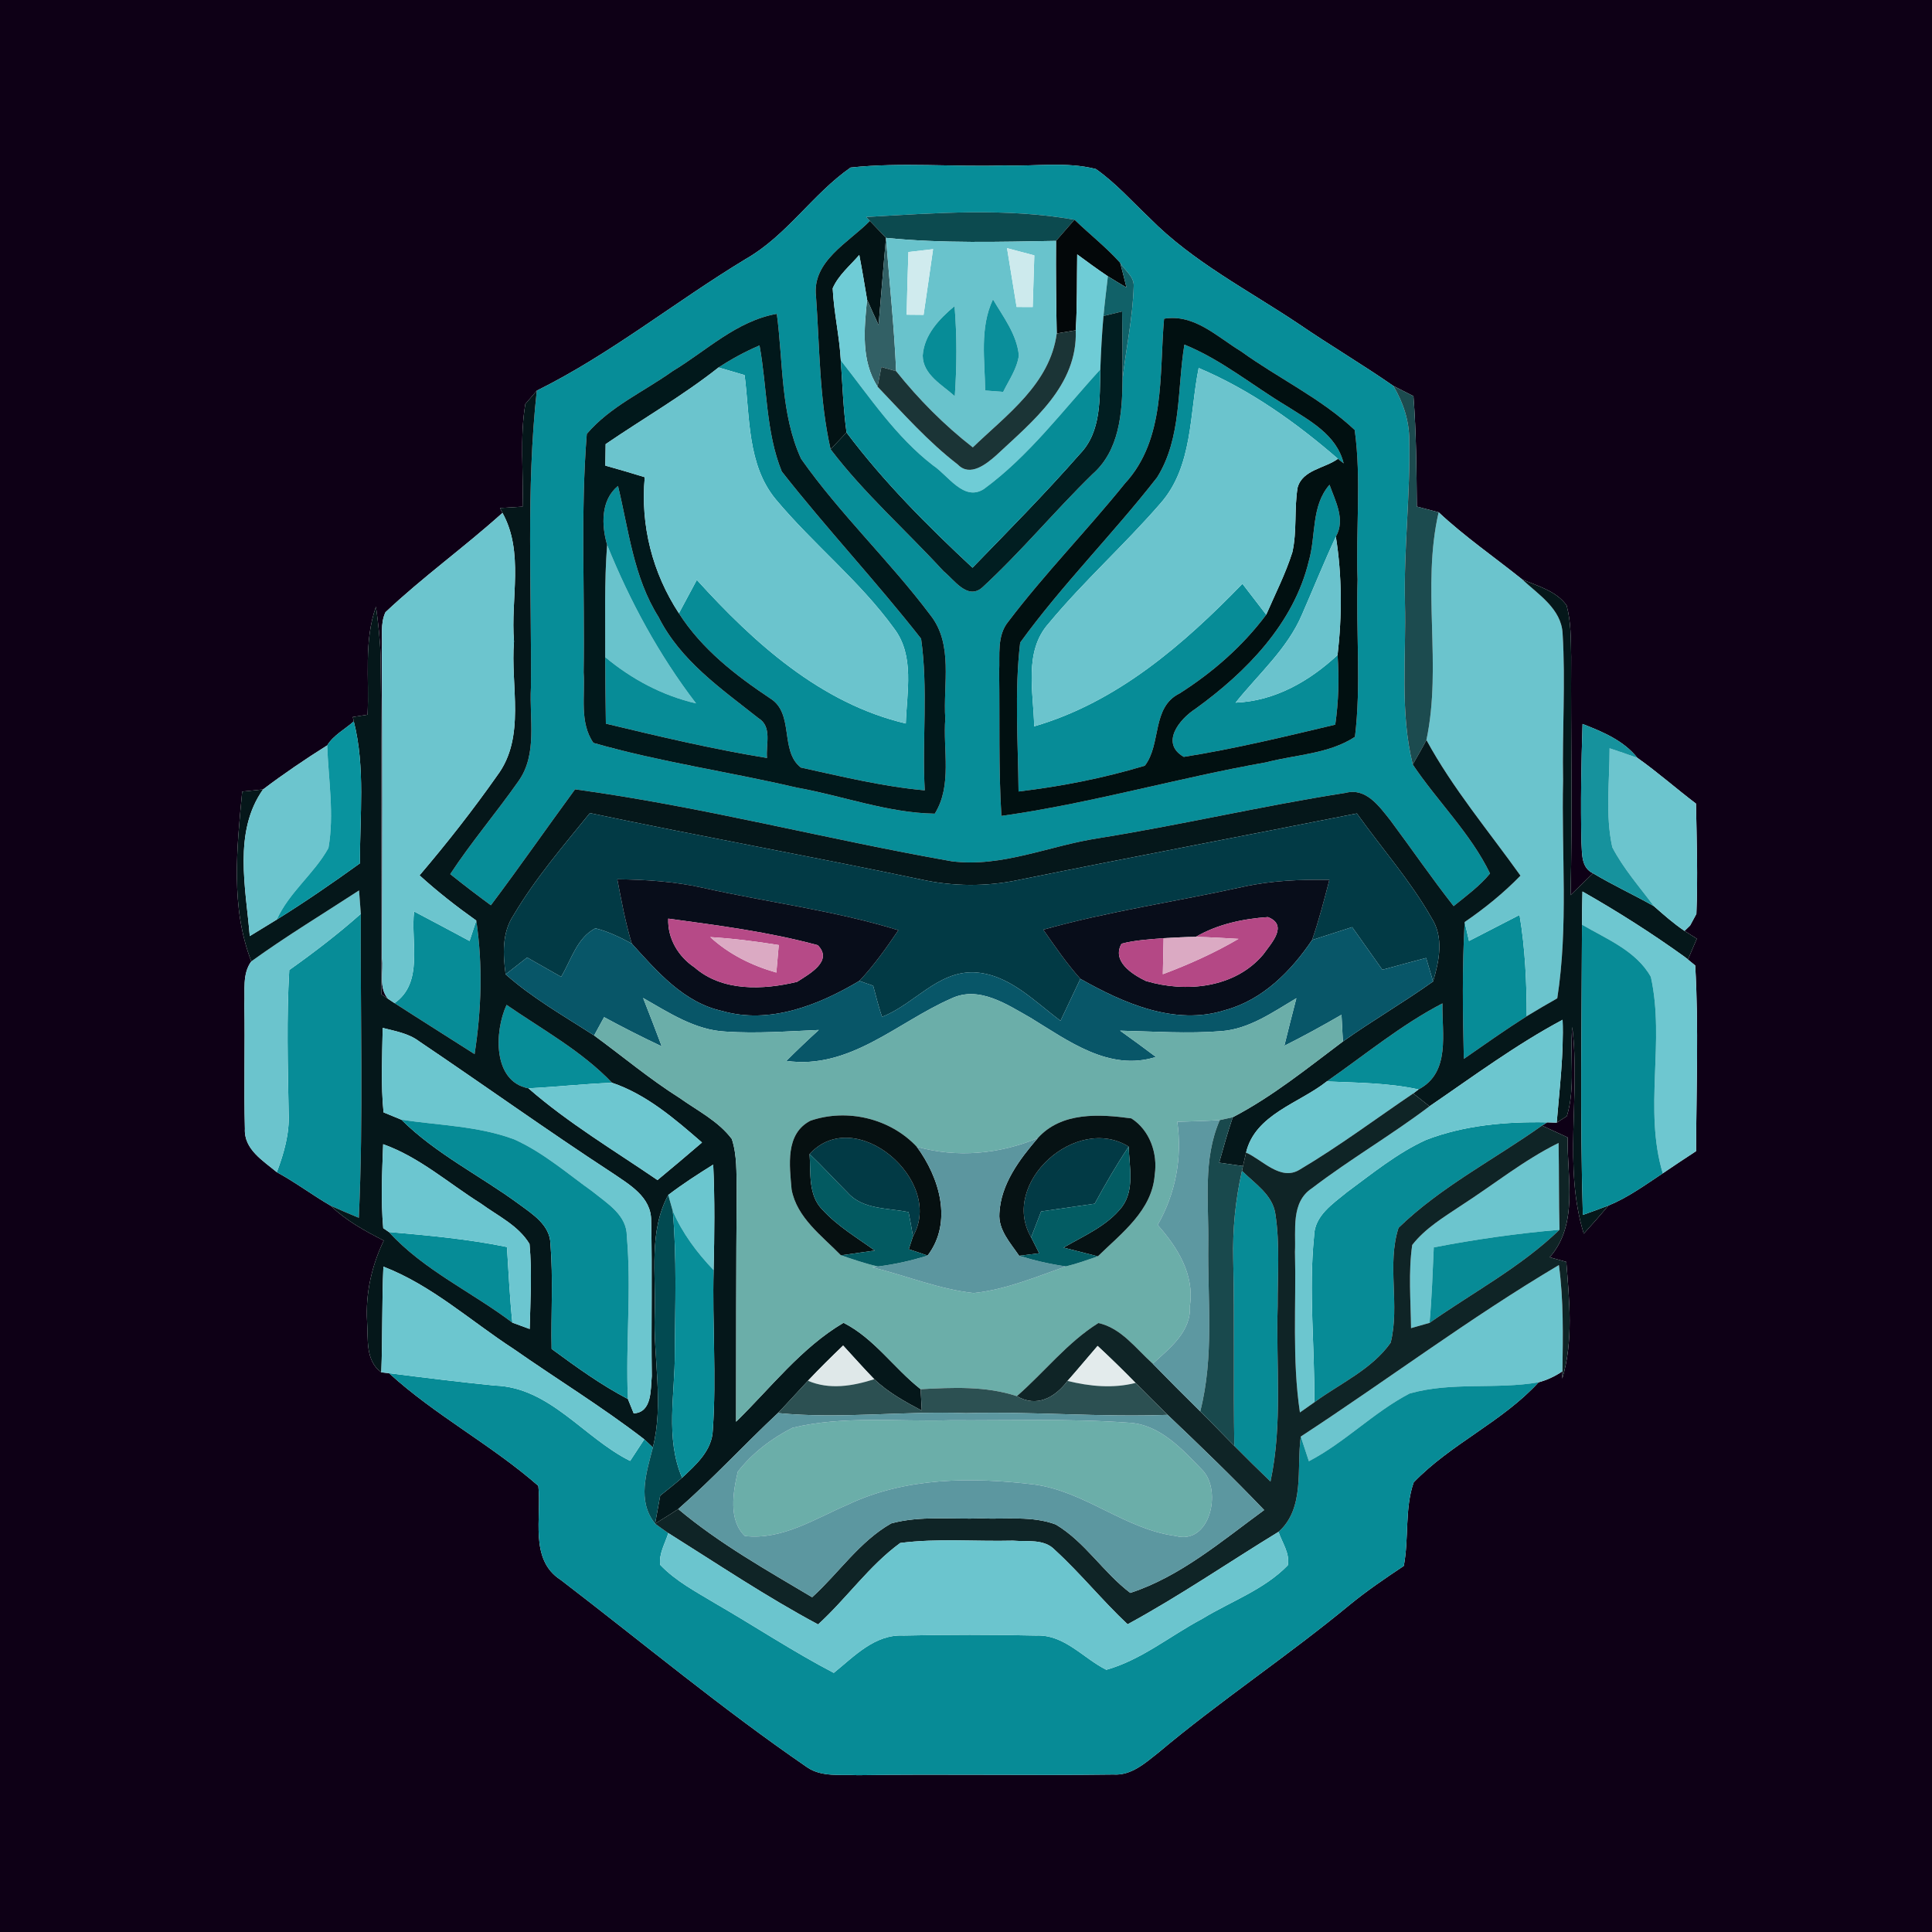 <?xml version="1.0" encoding="UTF-8" ?>
<!DOCTYPE svg PUBLIC "-//W3C//DTD SVG 1.1//EN" "http://www.w3.org/Graphics/SVG/1.1/DTD/svg11.dtd">
<svg width="250pt" height="250pt" viewBox="0 0 250 250" version="1.1" xmlns="http://www.w3.org/2000/svg">
<g id="#0e0016ff">
<path fill="#0e0016" opacity="1.00" d=" M 0.00 0.00 L 250.00 0.00 L 250.00 250.00 L 0.00 250.00 L 0.00 0.00 M 96.49 33.52 C 87.38 39.03 79.02 45.82 69.46 50.55 C 69.09 50.98 68.35 51.84 67.98 52.27 C 67.24 56.65 67.76 61.13 67.62 65.56 C 66.65 65.62 65.67 65.68 64.70 65.74 L 65.02 66.37 C 60.10 70.80 54.70 74.67 49.88 79.22 C 49.18 80.70 49.51 82.40 49.41 83.98 C 49.49 97.32 49.46 110.65 49.42 123.98 C 49.64 125.71 48.95 127.80 50.22 129.25 L 49.35 128.66 C 49.27 114.11 49.44 99.55 49.25 84.99 C 49.19 82.82 48.95 80.65 48.65 78.50 C 47.05 83.00 47.80 87.81 47.56 92.48 C 47.09 92.55 46.13 92.71 45.65 92.78 L 45.78 93.35 C 44.64 94.37 43.16 95.12 42.34 96.45 C 39.50 98.24 36.72 100.12 34.04 102.15 C 33.37 102.22 32.01 102.36 31.34 102.43 C 30.65 109.72 29.81 117.41 32.52 124.40 C 31.33 126.03 31.72 128.12 31.62 130.00 C 31.72 135.35 31.54 140.71 31.69 146.06 C 31.55 148.72 34.05 150.20 35.82 151.68 C 38.23 152.99 40.42 154.64 42.79 156.02 C 44.78 157.95 47.22 159.28 49.66 160.53 C 48.09 163.79 47.29 167.38 47.50 171.00 C 47.66 173.26 47.24 176.06 49.34 177.58 L 50.34 177.69 C 56.31 183.14 63.57 186.94 69.66 192.27 C 70.11 196.34 68.44 201.81 72.56 204.44 C 83.16 212.56 93.43 221.13 104.45 228.69 C 106.36 230.00 108.81 229.58 110.99 229.71 C 122.02 229.54 133.04 229.77 144.06 229.62 C 146.38 229.78 148.17 228.15 149.86 226.82 C 157.85 220.10 166.58 214.33 174.63 207.68 C 176.86 205.85 179.25 204.23 181.65 202.63 C 182.33 199.07 181.75 195.20 182.93 191.82 C 187.74 186.82 194.38 184.00 199.09 178.87 C 200.20 178.57 201.23 178.09 202.18 177.44 L 202.16 178.39 C 203.62 173.48 203.07 168.31 202.68 163.29 C 202.14 163.14 201.07 162.84 200.53 162.69 C 204.30 158.40 202.76 152.37 202.85 147.18 C 201.74 146.67 200.64 146.16 199.53 145.65 L 200.21 145.23 L 201.44 145.27 C 201.77 145.06 202.43 144.64 202.75 144.43 C 203.89 140.74 203.11 136.71 203.45 132.89 C 204.53 141.77 202.26 150.95 204.94 159.64 C 206.02 158.45 207.09 157.24 208.12 156.00 C 210.66 154.96 212.89 153.33 215.16 151.83 C 216.59 150.86 218.02 149.90 219.47 148.96 C 219.50 140.95 219.82 132.92 219.36 124.93 C 219.01 124.64 218.32 124.08 217.97 123.80 L 218.43 124.14 C 218.80 123.24 219.19 122.36 219.57 121.47 C 219.17 121.21 218.38 120.71 217.98 120.46 L 218.70 119.76 C 218.90 119.39 219.31 118.63 219.51 118.26 C 219.71 113.51 219.55 108.74 219.46 103.99 C 216.90 102.05 214.50 99.92 211.88 98.07 C 210.08 95.81 207.39 94.70 204.78 93.68 C 204.62 98.80 204.52 103.92 204.64 109.05 C 204.74 110.47 204.58 112.28 206.14 113.00 C 205.17 113.95 204.19 114.88 203.23 115.83 C 203.48 105.55 203.25 95.27 203.31 84.99 C 203.26 82.77 203.31 80.50 202.72 78.34 C 201.37 76.45 198.98 75.85 196.96 74.97 C 193.36 72.08 189.54 69.45 186.16 66.29 C 185.22 66.04 184.28 65.79 183.34 65.55 C 183.29 60.78 183.27 56.01 182.90 51.26 C 182.03 50.81 181.16 50.37 180.29 49.93 C 176.30 47.16 172.11 44.69 168.10 41.95 C 161.54 37.55 154.36 33.90 148.76 28.22 C 146.48 26.07 144.38 23.68 141.80 21.87 C 137.97 20.89 133.92 21.55 130.00 21.41 C 123.36 21.63 116.68 20.97 110.07 21.68 C 105.12 25.13 101.80 30.50 96.49 33.52 Z" />
</g>
<g id="#078d98ff">
<path fill="#078d98" opacity="1.00" d=" M 96.49 33.52 C 101.80 30.50 105.12 25.13 110.07 21.68 C 116.68 20.97 123.36 21.63 130.00 21.41 C 133.92 21.55 137.97 20.89 141.80 21.87 C 144.38 23.68 146.48 26.07 148.76 28.22 C 154.36 33.90 161.54 37.55 168.10 41.95 C 172.11 44.69 176.30 47.16 180.29 49.93 C 181.57 52.04 182.35 54.44 182.36 56.92 C 182.51 63.96 181.64 70.97 181.80 78.00 C 181.98 84.97 181.12 92.09 182.81 98.93 C 186.02 103.72 190.28 107.81 192.81 113.03 C 191.46 114.67 189.73 115.93 188.10 117.25 C 185.25 113.62 182.65 109.82 179.90 106.13 C 178.46 104.33 176.77 101.89 174.10 102.60 C 163.41 104.26 152.85 106.75 142.16 108.46 C 135.83 109.41 129.67 112.28 123.16 111.45 C 106.87 108.59 90.81 104.36 74.41 102.14 C 70.76 107.12 67.23 112.20 63.52 117.14 C 61.73 115.83 59.98 114.49 58.26 113.11 C 60.99 108.96 64.22 105.17 67.07 101.11 C 69.59 97.60 68.48 93.02 68.70 89.00 C 68.81 76.18 68.06 63.32 69.46 50.55 C 79.02 45.82 87.38 39.03 96.49 33.52 M 112.08 28.08 L 112.56 28.59 C 109.83 31.38 105.05 33.79 105.59 38.35 C 106.07 44.95 106.01 51.65 107.48 58.14 C 111.83 63.86 117.25 68.63 122.09 73.91 C 123.46 75.00 125.16 77.66 127.07 76.05 C 132.10 71.43 136.47 66.13 141.37 61.35 C 144.84 58.31 145.23 53.46 145.25 49.15 C 145.70 45.11 146.59 41.11 146.70 37.04 C 146.78 35.78 145.54 34.99 144.95 34.01 C 143.14 31.99 140.99 30.31 139.04 28.43 C 130.17 26.86 121.03 27.57 112.08 28.08 M 87.03 48.03 C 83.31 50.69 78.93 52.61 75.93 56.15 C 75.11 66.37 75.69 76.73 75.52 87.01 C 75.73 90.03 74.95 93.48 76.79 96.13 C 85.40 98.60 94.31 99.86 103.03 101.90 C 109.01 102.97 114.84 105.19 120.96 105.29 C 123.24 101.63 122.01 97.06 122.32 93.00 C 122.02 88.53 123.40 83.39 120.38 79.58 C 115.13 72.59 108.70 66.53 103.66 59.37 C 100.98 53.52 101.36 46.87 100.52 40.61 C 95.30 41.53 91.42 45.39 87.03 48.03 M 150.63 41.24 C 149.99 48.43 150.86 56.82 145.58 62.54 C 140.68 68.62 135.20 74.21 130.48 80.43 C 128.97 82.26 129.40 84.77 129.29 86.97 C 129.38 93.17 129.20 99.38 129.58 105.58 C 141.13 103.96 152.38 100.67 163.87 98.64 C 167.69 97.64 171.95 97.57 175.33 95.35 C 176.15 88.61 175.45 81.78 175.67 75.00 C 175.42 68.56 176.18 62.04 175.30 55.64 C 170.95 51.54 165.42 48.96 160.60 45.47 C 157.50 43.60 154.56 40.59 150.63 41.24 Z" />
<path fill="#078d98" opacity="1.00" d=" M 68.38 140.83 C 63.75 139.95 63.96 133.49 65.55 130.03 C 70.21 133.24 75.26 135.99 79.20 140.11 C 75.59 140.25 71.99 140.65 68.38 140.83 Z" />
</g>
<g id="#0c4a4fff">
<path fill="#0c4a4f" opacity="1.00" d=" M 112.08 28.08 C 121.03 27.57 130.17 26.86 139.04 28.43 C 138.24 29.35 137.44 30.26 136.65 31.17 C 129.31 31.29 121.96 31.52 114.65 30.78 C 113.95 30.04 113.26 29.32 112.56 28.59 L 112.08 28.08 Z" />
</g>
<g id="#031315ff">
<path fill="#031315" opacity="1.00" d=" M 105.59 38.35 C 105.05 33.79 109.83 31.38 112.56 28.59 C 113.26 29.32 113.95 30.04 114.65 30.78 C 114.30 34.54 114.02 38.30 113.69 42.06 C 113.18 40.97 112.67 39.87 112.20 38.77 C 111.88 36.84 111.56 34.91 111.19 32.99 C 110.00 34.38 108.49 35.60 107.75 37.31 C 107.90 40.43 108.63 43.51 108.80 46.64 C 109.01 49.75 109.12 52.87 109.54 55.96 C 108.85 56.69 108.16 57.41 107.48 58.14 C 106.01 51.65 106.07 44.95 105.59 38.35 Z" />
</g>
<g id="#030709ff">
<path fill="#030709" opacity="1.00" d=" M 136.65 31.17 C 137.44 30.26 138.24 29.35 139.04 28.43 C 140.99 30.31 143.14 31.99 144.95 34.01 C 145.24 35.07 145.51 36.14 145.77 37.21 C 144.96 36.73 144.16 36.25 143.36 35.75 C 142.01 34.85 140.70 33.88 139.39 32.92 C 139.34 36.20 139.40 39.47 139.20 42.74 C 138.59 42.84 137.36 43.05 136.74 43.15 C 136.66 39.16 136.62 35.17 136.65 31.17 Z" />
</g>
<g id="#326065ff">
<path fill="#326065" opacity="1.00" d=" M 113.69 42.06 C 114.02 38.30 114.30 34.54 114.65 30.78 C 115.09 36.53 115.71 42.26 115.96 48.03 C 115.48 47.89 114.52 47.62 114.05 47.49 C 113.92 48.12 113.67 49.39 113.55 50.03 C 111.40 46.64 111.82 42.56 112.20 38.77 C 112.67 39.87 113.18 40.97 113.69 42.06 Z" />
</g>
<g id="#69c3ccff">
<path fill="#69c3cc" opacity="1.00" d=" M 114.65 30.78 C 121.96 31.52 129.31 31.29 136.65 31.17 C 136.62 35.17 136.66 39.16 136.74 43.15 C 135.87 49.68 130.28 53.65 125.88 57.89 C 122.18 55.01 118.88 51.68 115.96 48.03 C 115.71 42.26 115.09 36.53 114.65 30.78 M 117.55 32.61 C 117.45 35.31 117.38 38.02 117.32 40.72 C 117.87 40.73 118.97 40.74 119.51 40.74 C 119.92 37.91 120.34 35.08 120.74 32.24 C 119.68 32.37 118.61 32.49 117.55 32.61 M 130.31 32.11 C 130.72 34.64 131.14 37.18 131.55 39.72 C 132.07 39.72 133.11 39.72 133.63 39.73 C 133.70 37.50 133.77 35.27 133.84 33.05 C 132.66 32.73 131.48 32.42 130.31 32.11 M 127.48 50.53 C 128.07 50.57 129.23 50.67 129.81 50.71 C 130.56 49.18 131.61 47.71 131.84 45.99 C 131.58 43.27 129.83 41.02 128.49 38.74 C 126.74 42.44 127.44 46.58 127.48 50.53 M 119.40 46.02 C 119.43 48.50 121.93 49.80 123.55 51.27 C 123.82 47.39 123.84 43.49 123.52 39.61 C 121.55 41.26 119.58 43.31 119.40 46.02 Z" />
<path fill="#69c3cc" opacity="1.00" d=" M 78.56 70.51 C 81.52 77.82 85.27 84.75 90.07 91.02 C 85.71 90.01 81.73 87.88 78.31 85.03 C 78.34 80.19 78.18 75.34 78.56 70.51 Z" />
</g>
<g id="#d0ebeeff">
<path fill="#d0ebee" opacity="1.00" d=" M 117.55 32.61 C 118.61 32.49 119.68 32.37 120.74 32.24 C 120.34 35.08 119.92 37.91 119.51 40.74 C 118.97 40.74 117.87 40.73 117.32 40.72 C 117.38 38.02 117.45 35.31 117.55 32.61 Z" />
</g>
<g id="#cdeaedff">
<path fill="#cdeaed" opacity="1.00" d=" M 130.31 32.11 C 131.48 32.42 132.66 32.73 133.84 33.05 C 133.77 35.27 133.70 37.50 133.63 39.73 C 133.11 39.72 132.07 39.72 131.55 39.72 C 131.14 37.18 130.72 34.64 130.31 32.11 Z" />
</g>
<g id="#6fccd6ff">
<path fill="#6fccd6" opacity="1.00" d=" M 139.39 32.92 C 140.70 33.88 142.01 34.85 143.36 35.75 C 143.16 37.46 142.95 39.17 142.79 40.89 C 142.59 43.19 142.46 45.50 142.38 47.81 C 137.52 53.11 133.15 59.01 127.30 63.29 C 124.72 64.93 122.69 61.52 120.77 60.25 C 115.91 56.51 112.55 51.39 108.80 46.64 C 108.63 43.51 107.90 40.43 107.75 37.31 C 108.49 35.60 110.00 34.38 111.19 32.99 C 111.56 34.91 111.88 36.84 112.20 38.77 C 111.82 42.56 111.40 46.64 113.55 50.03 C 116.88 53.51 120.10 57.16 123.94 60.11 C 125.51 61.75 127.61 60.07 128.90 58.93 C 133.61 54.52 139.47 49.90 139.20 42.74 C 139.40 39.47 139.34 36.20 139.39 32.92 Z" />
</g>
<g id="#116168ff">
<path fill="#116168" opacity="1.00" d=" M 144.95 34.01 C 145.54 34.99 146.78 35.78 146.70 37.04 C 146.59 41.11 145.70 45.11 145.25 49.15 C 145.28 46.20 145.23 43.25 145.20 40.30 C 144.60 40.45 143.39 40.74 142.79 40.89 C 142.95 39.17 143.16 37.46 143.36 35.75 C 144.16 36.25 144.96 36.73 145.77 37.21 C 145.51 36.14 145.24 35.07 144.95 34.01 Z" />
</g>
<g id="#0a8e9aff">
<path fill="#0a8e9a" opacity="1.00" d=" M 127.48 50.53 C 127.44 46.58 126.74 42.44 128.49 38.74 C 129.83 41.02 131.58 43.27 131.84 45.99 C 131.61 47.71 130.56 49.18 129.81 50.71 C 129.23 50.67 128.07 50.57 127.48 50.53 Z" />
</g>
<g id="#078c97ff">
<path fill="#078c97" opacity="1.00" d=" M 119.40 46.02 C 119.58 43.31 121.55 41.26 123.52 39.61 C 123.84 43.49 123.82 47.39 123.55 51.27 C 121.93 49.80 119.43 48.50 119.40 46.02 Z" />
<path fill="#078c97" opacity="1.00" d=" M 92.98 47.55 C 94.66 46.45 96.43 45.49 98.28 44.70 C 99.28 50.11 99.08 55.89 101.16 61.01 C 106.95 68.39 113.41 75.27 119.19 82.65 C 120.11 89.12 119.31 95.74 119.66 102.27 C 114.24 101.78 108.93 100.48 103.63 99.32 C 100.86 97.16 102.82 92.31 99.66 90.37 C 95.15 87.36 90.81 83.99 87.85 79.36 C 88.62 77.92 89.39 76.48 90.17 75.04 C 97.55 83.18 106.21 91.03 117.21 93.62 C 117.34 89.53 118.38 84.86 115.70 81.33 C 111.25 75.18 105.22 70.41 100.38 64.61 C 96.68 60.14 97.05 53.97 96.35 48.54 C 95.23 48.21 94.10 47.88 92.98 47.55 Z" />
<path fill="#078c97" opacity="1.00" d=" M 153.26 44.59 C 158.06 46.54 162.06 49.88 166.47 52.52 C 169.44 54.42 172.95 56.23 173.87 59.96 L 173.13 59.37 C 167.69 54.66 161.77 50.44 155.11 47.62 C 153.91 53.52 154.39 60.36 150.15 65.15 C 145.52 70.49 140.22 75.22 135.70 80.67 C 132.43 84.33 133.75 89.55 133.82 93.99 C 144.56 90.87 153.15 83.40 160.77 75.54 C 161.80 76.87 162.82 78.21 163.85 79.54 C 160.79 83.63 156.92 87.01 152.62 89.74 C 149.00 91.53 150.30 96.28 148.14 99.08 C 142.83 100.69 137.31 101.76 131.80 102.42 C 131.74 96.01 131.26 89.53 132.01 83.15 C 137.43 75.67 144.05 69.07 149.73 61.77 C 152.92 56.67 152.32 50.31 153.26 44.59 Z" />
<path fill="#078c97" opacity="1.00" d=" M 78.56 70.51 C 77.83 67.96 77.71 64.73 79.97 62.88 C 81.35 68.58 81.98 74.70 85.21 79.83 C 88.04 85.48 93.31 89.11 98.13 92.92 C 99.96 94.03 99.08 96.33 99.25 98.08 C 92.23 96.94 85.31 95.30 78.40 93.64 C 78.35 90.77 78.33 87.90 78.31 85.03 C 81.73 87.88 85.71 90.01 90.07 91.02 C 85.27 84.75 81.52 77.82 78.56 70.51 Z" />
<path fill="#078c97" opacity="1.00" d=" M 169.36 72.60 C 170.31 69.32 169.64 65.47 172.04 62.73 C 172.79 64.85 174.13 67.23 172.86 69.44 C 171.32 72.75 169.96 76.13 168.50 79.47 C 166.61 83.95 162.87 87.19 159.89 90.92 C 164.97 90.72 169.44 88.14 173.08 84.76 C 173.30 87.77 173.21 90.79 172.78 93.77 C 166.29 95.31 159.77 96.90 153.18 97.94 C 150.09 96.16 152.62 93.05 154.72 91.70 C 161.27 86.96 167.41 80.70 169.36 72.60 Z" />
<path fill="#078c97" opacity="1.00" d=" M 37.43 125.52 C 40.63 123.25 43.75 120.86 46.69 118.25 C 46.61 131.36 47.04 144.48 46.43 157.58 C 45.21 157.08 44.00 156.56 42.79 156.02 C 40.42 154.64 38.23 152.99 35.82 151.68 C 36.74 149.24 37.48 146.68 37.35 144.04 C 37.24 137.87 37.07 131.69 37.43 125.52 Z" />
<path fill="#078c97" opacity="1.00" d=" M 53.58 117.94 C 55.98 119.20 58.37 120.48 60.76 121.76 C 60.98 121.10 61.41 119.78 61.63 119.12 C 62.48 124.86 62.30 130.68 61.41 136.40 C 57.96 134.19 54.49 132.02 51.05 129.80 C 54.87 127.14 53.12 121.89 53.58 117.94 Z" />
<path fill="#078c97" opacity="1.00" d=" M 189.42 137.02 C 189.28 131.11 189.19 125.20 189.53 119.31 C 189.67 119.92 189.95 121.14 190.09 121.76 C 192.27 120.64 194.45 119.51 196.63 118.39 C 197.36 122.72 197.55 127.12 197.56 131.50 C 194.79 133.25 192.12 135.15 189.42 137.02 Z" />
<path fill="#078c97" opacity="1.00" d=" M 171.68 139.94 C 176.62 136.51 181.28 132.63 186.65 129.84 C 186.57 133.71 187.74 138.78 183.56 140.97 C 179.66 140.12 175.65 140.11 171.68 139.94 Z" />
</g>
<g id="#011e21ff">
<path fill="#011e21" opacity="1.00" d=" M 142.79 40.89 C 143.39 40.74 144.60 40.45 145.20 40.30 C 145.23 43.25 145.28 46.20 145.25 49.15 C 145.23 53.46 144.84 58.31 141.37 61.35 C 136.47 66.13 132.10 71.43 127.07 76.05 C 125.16 77.66 123.46 75.00 122.09 73.91 C 117.25 68.63 111.83 63.86 107.48 58.14 C 108.16 57.41 108.85 56.69 109.54 55.96 C 114.33 62.34 120.01 68.03 125.84 73.46 C 130.54 68.62 135.29 63.81 139.74 58.74 C 142.56 55.83 142.28 51.56 142.38 47.81 C 142.46 45.50 142.59 43.19 142.79 40.89 Z" />
</g>
<g id="#01181bff">
<path fill="#01181b" opacity="1.00" d=" M 87.03 48.03 C 91.42 45.39 95.30 41.53 100.52 40.61 C 101.36 46.87 100.98 53.52 103.66 59.37 C 108.70 66.53 115.13 72.59 120.38 79.58 C 123.40 83.39 122.02 88.53 122.32 93.00 C 122.01 97.06 123.24 101.63 120.96 105.29 C 114.84 105.19 109.01 102.97 103.03 101.90 C 94.31 99.86 85.40 98.60 76.79 96.13 C 74.95 93.48 75.73 90.03 75.52 87.01 C 75.69 76.73 75.11 66.37 75.93 56.15 C 78.93 52.61 83.31 50.69 87.03 48.03 M 92.98 47.55 C 88.35 51.21 83.23 54.15 78.37 57.47 C 78.36 58.39 78.34 59.32 78.33 60.25 C 80.04 60.72 81.74 61.23 83.43 61.75 C 82.86 67.99 84.42 74.12 87.85 79.36 C 90.81 83.99 95.15 87.36 99.66 90.37 C 102.82 92.31 100.86 97.16 103.63 99.32 C 108.93 100.48 114.24 101.78 119.66 102.27 C 119.31 95.74 120.11 89.12 119.19 82.65 C 113.41 75.27 106.95 68.39 101.16 61.01 C 99.08 55.89 99.28 50.11 98.28 44.70 C 96.43 45.49 94.66 46.45 92.98 47.55 M 78.56 70.51 C 78.18 75.34 78.34 80.19 78.31 85.03 C 78.33 87.90 78.35 90.77 78.40 93.64 C 85.31 95.30 92.23 96.94 99.25 98.08 C 99.08 96.33 99.96 94.03 98.13 92.92 C 93.31 89.11 88.04 85.48 85.21 79.83 C 81.98 74.70 81.35 68.58 79.97 62.88 C 77.71 64.73 77.83 67.96 78.56 70.51 Z" />
</g>
<g id="#011011ff">
<path fill="#011011" opacity="1.00" d=" M 150.63 41.24 C 154.56 40.59 157.50 43.60 160.60 45.47 C 165.42 48.96 170.95 51.54 175.30 55.64 C 176.18 62.04 175.42 68.56 175.67 75.00 C 175.45 81.78 176.15 88.61 175.33 95.35 C 171.95 97.57 167.69 97.64 163.87 98.64 C 152.38 100.67 141.13 103.96 129.58 105.58 C 129.20 99.38 129.38 93.17 129.29 86.97 C 129.40 84.77 128.97 82.26 130.48 80.43 C 135.20 74.21 140.68 68.62 145.58 62.54 C 150.86 56.82 149.99 48.43 150.63 41.24 M 153.26 44.59 C 152.32 50.31 152.92 56.67 149.73 61.77 C 144.05 69.07 137.43 75.67 132.01 83.15 C 131.26 89.53 131.74 96.01 131.80 102.42 C 137.31 101.76 142.83 100.69 148.14 99.08 C 150.30 96.28 149.00 91.53 152.62 89.74 C 156.92 87.01 160.79 83.63 163.85 79.54 C 165.01 76.86 166.35 74.25 167.23 71.46 C 167.85 68.71 167.45 65.86 167.91 63.09 C 168.54 60.78 171.43 60.61 173.13 59.37 L 173.87 59.96 C 172.95 56.23 169.44 54.42 166.47 52.52 C 162.06 49.88 158.06 46.54 153.26 44.59 M 169.36 72.60 C 167.41 80.70 161.27 86.96 154.72 91.70 C 152.62 93.05 150.09 96.16 153.18 97.94 C 159.77 96.90 166.29 95.31 172.78 93.77 C 173.21 90.79 173.30 87.77 173.08 84.76 C 173.67 79.69 173.66 74.49 172.86 69.44 C 174.13 67.23 172.79 64.85 172.04 62.73 C 169.64 65.47 170.31 69.32 169.36 72.60 Z" />
</g>
<g id="#1b3436ff">
<path fill="#1b3436" opacity="1.00" d=" M 136.74 43.15 C 137.36 43.05 138.59 42.84 139.20 42.74 C 139.47 49.90 133.61 54.52 128.90 58.93 C 127.61 60.07 125.51 61.75 123.94 60.11 C 120.10 57.16 116.88 53.51 113.55 50.03 C 113.67 49.39 113.92 48.12 114.05 47.49 C 114.52 47.62 115.48 47.89 115.96 48.03 C 118.88 51.68 122.18 55.01 125.88 57.89 C 130.28 53.65 135.87 49.68 136.74 43.15 Z" />
</g>
<g id="#068c97ff">
<path fill="#068c97" opacity="1.00" d=" M 108.80 46.64 C 112.55 51.39 115.91 56.51 120.77 60.25 C 122.69 61.52 124.72 64.93 127.30 63.29 C 133.15 59.01 137.52 53.11 142.38 47.81 C 142.28 51.56 142.56 55.83 139.74 58.74 C 135.29 63.81 130.54 68.62 125.84 73.46 C 120.01 68.03 114.33 62.34 109.54 55.96 C 109.12 52.87 109.01 49.75 108.80 46.64 Z" />
<path fill="#068c97" opacity="1.00" d=" M 50.32 159.42 C 55.44 159.86 60.56 160.33 65.60 161.36 C 65.81 164.63 65.96 167.89 66.30 171.15 C 61.03 167.16 54.81 164.35 50.32 159.42 Z" />
</g>
<g id="#6bc4cdff">
<path fill="#6bc4cd" opacity="1.00" d=" M 78.37 57.47 C 83.23 54.15 88.35 51.21 92.98 47.55 C 94.10 47.88 95.23 48.21 96.35 48.54 C 97.05 53.97 96.68 60.14 100.38 64.61 C 105.22 70.41 111.25 75.18 115.70 81.33 C 118.38 84.86 117.34 89.53 117.21 93.62 C 106.21 91.03 97.55 83.18 90.17 75.04 C 89.39 76.48 88.62 77.92 87.85 79.36 C 84.42 74.12 82.86 67.99 83.43 61.75 C 81.74 61.23 80.04 60.72 78.33 60.25 C 78.34 59.32 78.36 58.39 78.37 57.47 Z" />
<path fill="#6bc4cd" opacity="1.00" d=" M 155.11 47.62 C 161.77 50.44 167.69 54.66 173.13 59.37 C 171.43 60.61 168.54 60.78 167.91 63.09 C 167.45 65.86 167.85 68.71 167.23 71.46 C 166.35 74.25 165.01 76.86 163.85 79.54 C 162.82 78.21 161.80 76.87 160.77 75.54 C 153.15 83.40 144.56 90.87 133.82 93.99 C 133.75 89.55 132.43 84.33 135.70 80.67 C 140.22 75.22 145.52 70.49 150.15 65.15 C 154.39 60.36 153.91 53.52 155.11 47.62 Z" />
<path fill="#6bc4cd" opacity="1.00" d=" M 184.58 95.76 C 186.63 86.05 183.93 75.98 186.16 66.29 C 189.54 69.45 193.36 72.08 196.96 74.97 C 199.07 76.94 202.03 78.77 202.20 81.97 C 202.59 88.30 202.14 94.66 202.26 101.00 C 202.04 110.39 202.96 119.85 201.51 129.18 C 200.18 129.94 198.86 130.70 197.56 131.50 C 197.55 127.12 197.36 122.72 196.63 118.39 C 194.45 119.51 192.27 120.64 190.09 121.76 C 189.95 121.14 189.67 119.92 189.53 119.31 C 192.12 117.54 194.56 115.56 196.75 113.31 C 192.62 107.52 187.99 102.03 184.58 95.76 Z" />
<path fill="#6bc4cd" opacity="1.00" d=" M 32.52 124.40 C 37.03 121.14 41.80 118.26 46.46 115.22 C 46.52 115.97 46.63 117.49 46.69 118.25 C 43.75 120.86 40.63 123.25 37.43 125.52 C 37.07 131.69 37.24 137.87 37.35 144.04 C 37.48 146.68 36.74 149.24 35.82 151.68 C 34.05 150.20 31.55 148.72 31.69 146.06 C 31.54 140.71 31.72 135.35 31.62 130.00 C 31.72 128.12 31.33 126.03 32.52 124.40 Z" />
</g>
<g id="#1c4b4fff">
<path fill="#1c4b4f" opacity="1.00" d=" M 180.29 49.93 C 181.16 50.37 182.03 50.81 182.90 51.26 C 183.27 56.01 183.29 60.78 183.34 65.55 C 184.28 65.79 185.22 66.04 186.16 66.29 C 183.93 75.98 186.63 86.05 184.58 95.76 C 184.02 96.83 183.41 97.88 182.81 98.93 C 181.12 92.09 181.98 84.97 181.80 78.00 C 181.64 70.97 182.51 63.96 182.36 56.92 C 182.35 54.44 181.57 52.04 180.29 49.93 Z" />
</g>
<g id="#05171aff">
<path fill="#05171a" opacity="1.00" d=" M 67.98 52.27 C 68.35 51.84 69.09 50.98 69.46 50.55 C 68.06 63.32 68.81 76.18 68.70 89.00 C 68.48 93.02 69.59 97.60 67.07 101.11 C 64.22 105.17 60.99 108.96 58.26 113.11 C 59.98 114.49 61.73 115.83 63.52 117.14 C 67.23 112.20 70.76 107.12 74.41 102.14 C 90.81 104.36 106.87 108.59 123.16 111.45 C 129.67 112.28 135.83 109.41 142.16 108.46 C 152.85 106.75 163.41 104.26 174.10 102.60 C 176.77 101.89 178.46 104.33 179.90 106.13 C 182.65 109.82 185.25 113.62 188.10 117.25 C 189.73 115.93 191.46 114.67 192.81 113.03 C 190.28 107.81 186.02 103.72 182.81 98.93 C 183.41 97.88 184.02 96.83 184.58 95.76 C 187.99 102.03 192.62 107.52 196.75 113.31 C 194.56 115.56 192.12 117.54 189.53 119.31 C 189.19 125.20 189.28 131.11 189.42 137.02 C 192.12 135.15 194.79 133.25 197.56 131.50 C 198.86 130.70 200.18 129.94 201.51 129.18 C 202.96 119.85 202.04 110.39 202.26 101.00 C 202.14 94.66 202.59 88.30 202.20 81.97 C 202.03 78.77 199.07 76.94 196.96 74.97 C 198.98 75.85 201.37 76.45 202.72 78.34 C 203.31 80.50 203.26 82.77 203.31 84.99 C 203.25 95.27 203.48 105.55 203.23 115.83 C 204.19 114.88 205.17 113.95 206.14 113.00 C 208.70 114.54 211.42 115.78 214.02 117.26 C 215.29 118.38 216.57 119.51 217.98 120.46 C 218.38 120.71 219.17 121.21 219.57 121.47 C 219.19 122.36 218.80 123.24 218.43 124.14 L 217.97 123.80 C 213.73 120.75 209.31 117.94 204.77 115.36 C 204.74 116.79 204.71 118.22 204.71 119.65 C 204.68 132.17 204.45 144.70 204.82 157.21 C 205.92 156.82 207.02 156.42 208.12 156.00 C 207.09 157.24 206.02 158.45 204.94 159.64 C 202.26 150.95 204.53 141.77 203.45 132.89 C 203.11 136.71 203.89 140.74 202.75 144.43 C 202.43 144.64 201.77 145.06 201.44 145.27 C 201.80 140.84 202.36 136.41 202.20 131.96 C 196.15 135.19 190.63 139.29 184.98 143.15 C 184.45 142.73 183.40 141.91 182.87 141.49 L 183.56 140.97 C 187.74 138.78 186.57 133.71 186.65 129.84 C 181.28 132.63 176.62 136.51 171.68 139.94 C 168.10 142.78 162.42 144.19 161.24 149.14 C 161.14 149.57 160.94 150.45 160.84 150.89 C 160.07 150.78 158.53 150.56 157.76 150.45 C 158.31 148.48 158.86 146.51 159.52 144.57 C 164.66 141.89 169.16 138.23 173.77 134.77 C 177.58 132.06 181.63 129.72 185.44 127.00 C 186.24 124.33 186.86 121.27 185.23 118.76 C 182.49 113.94 178.79 109.76 175.58 105.26 C 160.99 108.16 146.36 110.91 131.78 113.87 C 127.64 114.74 123.35 114.72 119.22 113.81 C 104.95 110.81 90.60 108.22 76.33 105.21 C 72.87 109.49 69.25 113.68 66.45 118.43 C 64.94 120.70 65.08 123.51 65.43 126.08 C 68.91 129.17 72.98 131.47 76.88 133.99 C 80.57 136.69 84.08 139.64 87.96 142.09 C 90.28 143.74 92.96 145.07 94.70 147.39 C 95.39 149.50 95.28 151.77 95.33 153.97 C 95.25 163.97 95.26 173.97 95.25 183.97 C 99.74 179.58 103.68 174.40 109.15 171.17 C 113.11 173.17 115.68 177.05 119.13 179.76 C 119.17 180.45 119.24 181.84 119.28 182.53 C 117.10 181.38 114.92 180.18 113.13 178.47 C 111.75 177.05 110.44 175.56 109.10 174.11 C 107.55 175.60 106.02 177.10 104.55 178.67 C 103.25 180.05 101.98 181.48 100.66 182.85 C 96.30 186.93 92.25 191.34 87.76 195.27 C 86.78 195.93 85.77 196.54 84.77 197.16 C 84.98 195.95 85.21 194.74 85.43 193.53 C 86.38 192.77 87.34 192.02 88.26 191.22 C 90.06 189.54 92.16 187.69 92.24 185.02 C 92.72 178.14 92.16 171.24 92.34 164.35 C 92.45 159.80 92.50 155.25 92.29 150.70 C 90.30 151.94 88.33 153.21 86.47 154.63 C 83.92 159.34 84.90 164.87 84.72 170.00 C 84.53 175.76 85.91 181.62 84.48 187.30 C 84.21 187.04 83.65 186.52 83.37 186.25 C 77.94 182.06 72.08 178.48 66.46 174.55 C 60.89 170.93 55.88 166.32 49.61 163.90 C 49.41 168.46 49.51 173.02 49.34 177.58 C 47.24 176.06 47.66 173.26 47.50 171.00 C 47.29 167.38 48.09 163.79 49.66 160.53 C 47.22 159.28 44.78 157.95 42.79 156.02 C 44.00 156.56 45.21 157.08 46.43 157.58 C 47.04 144.48 46.61 131.36 46.69 118.25 C 46.63 117.49 46.52 115.97 46.46 115.22 C 41.80 118.26 37.03 121.14 32.52 124.40 C 29.81 117.41 30.65 109.72 31.34 102.43 C 32.01 102.36 33.37 102.22 34.04 102.15 C 30.15 107.64 31.81 114.90 32.32 121.13 C 33.49 120.42 34.66 119.71 35.82 118.99 C 39.50 116.70 43.07 114.24 46.58 111.71 C 46.54 105.59 47.30 99.36 45.78 93.35 L 45.65 92.78 C 46.13 92.71 47.09 92.55 47.56 92.48 C 47.80 87.81 47.05 83.00 48.65 78.50 C 48.95 80.65 49.19 82.82 49.25 84.99 C 49.44 99.55 49.27 114.11 49.35 128.66 L 50.22 129.25 L 51.05 129.80 C 54.49 132.02 57.96 134.19 61.41 136.40 C 62.30 130.68 62.48 124.86 61.63 119.12 C 59.08 117.31 56.61 115.38 54.29 113.27 C 57.83 109.11 61.20 104.82 64.34 100.35 C 68.08 95.36 66.03 88.75 66.51 83.00 C 66.05 77.49 67.84 71.44 65.02 66.37 L 64.70 65.74 C 65.67 65.68 66.65 65.62 67.62 65.56 C 67.76 61.13 67.24 56.65 67.98 52.27 M 68.38 140.83 C 73.54 145.33 79.45 148.85 85.08 152.70 C 87.02 151.10 88.93 149.47 90.84 147.84 C 87.34 144.80 83.65 141.61 79.20 140.11 C 75.26 135.99 70.21 133.24 65.55 130.03 C 63.96 133.49 63.75 139.95 68.38 140.83 M 49.52 133.01 C 49.46 136.65 49.27 140.31 49.63 143.94 C 50.21 144.18 51.36 144.65 51.94 144.89 C 56.42 149.33 62.15 152.13 67.19 155.84 C 68.94 157.13 71.17 158.52 71.23 160.97 C 71.59 165.48 71.29 170.02 71.38 174.55 C 74.56 176.88 77.75 179.20 81.25 181.03 C 81.44 181.49 81.82 182.42 82.00 182.89 C 84.39 182.77 84.18 179.81 84.34 178.07 C 84.25 171.36 84.41 164.65 84.26 157.95 C 84.28 154.87 81.43 153.28 79.22 151.77 C 70.78 146.26 62.60 140.38 54.24 134.75 C 52.87 133.71 51.14 133.43 49.52 133.01 M 49.58 148.06 C 49.45 151.67 49.27 155.31 49.59 158.92 L 50.32 159.42 C 54.81 164.35 61.03 167.16 66.30 171.15 C 66.86 171.36 67.98 171.77 68.54 171.97 C 68.63 168.31 68.86 164.63 68.52 160.97 C 67.08 158.57 64.41 157.34 62.23 155.74 C 58.05 153.12 54.29 149.74 49.58 148.06 Z" />
</g>
<g id="#6cc5ceff">
<path fill="#6cc5ce" opacity="1.00" d=" M 49.88 79.22 C 54.70 74.67 60.10 70.80 65.02 66.37 C 67.84 71.44 66.05 77.49 66.51 83.00 C 66.03 88.75 68.08 95.36 64.34 100.35 C 61.20 104.82 57.83 109.11 54.29 113.27 C 56.61 115.38 59.08 117.31 61.63 119.12 C 61.41 119.78 60.98 121.10 60.76 121.76 C 58.37 120.48 55.98 119.20 53.58 117.94 C 53.12 121.89 54.87 127.14 51.05 129.80 L 50.22 129.25 C 48.95 127.80 49.64 125.71 49.42 123.98 C 49.46 110.65 49.49 97.32 49.41 83.98 C 49.51 82.40 49.18 80.70 49.88 79.22 Z" />
<path fill="#6cc5ce" opacity="1.00" d=" M 34.04 102.15 C 36.72 100.12 39.50 98.24 42.34 96.45 C 42.49 100.87 43.27 105.34 42.50 109.73 C 40.66 113.06 37.42 115.45 35.82 118.99 C 34.66 119.71 33.49 120.42 32.32 121.13 C 31.81 114.90 30.15 107.64 34.04 102.15 Z" />
<path fill="#6cc5ce" opacity="1.00" d=" M 208.28 96.83 C 209.48 97.23 210.69 97.63 211.88 98.07 C 214.50 99.92 216.90 102.05 219.46 103.99 C 219.55 108.74 219.71 113.51 219.51 118.26 C 219.31 118.63 218.90 119.39 218.70 119.76 L 217.98 120.46 C 216.57 119.51 215.29 118.38 214.02 117.26 C 212.16 114.76 210.07 112.40 208.63 109.63 C 207.71 105.44 208.29 101.09 208.28 96.83 Z" />
<path fill="#6cc5ce" opacity="1.00" d=" M 189.07 156.00 C 193.27 153.30 197.18 150.12 201.68 147.90 C 201.75 151.64 201.70 155.39 201.80 159.13 C 196.34 159.60 190.91 160.37 185.53 161.41 C 185.38 164.66 185.28 167.93 184.98 171.18 C 184.38 171.35 183.19 171.69 182.59 171.86 C 182.55 168.27 182.23 164.66 182.74 161.10 C 184.43 158.93 186.82 157.51 189.07 156.00 Z" />
<path fill="#6cc5ce" opacity="1.00" d=" M 168.32 185.89 C 179.51 178.58 190.22 170.51 201.72 163.70 C 202.34 168.25 202.24 172.86 202.18 177.44 C 201.23 178.09 200.20 178.57 199.09 178.87 C 193.57 179.82 187.82 178.77 182.40 180.32 C 177.75 182.74 174.04 186.65 169.37 189.08 C 169.10 188.28 168.58 186.68 168.32 185.89 Z" />
</g>
<g id="#6ac3cdff">
<path fill="#6ac3cd" opacity="1.00" d=" M 168.50 79.47 C 169.96 76.13 171.32 72.75 172.86 69.44 C 173.66 74.49 173.67 79.69 173.08 84.76 C 169.44 88.14 164.97 90.72 159.89 90.92 C 162.87 87.19 166.61 83.95 168.50 79.47 Z" />
</g>
<g id="#09939eff">
<path fill="#09939e" opacity="1.00" d=" M 45.78 93.35 C 47.30 99.36 46.54 105.59 46.58 111.71 C 43.07 114.24 39.50 116.70 35.82 118.99 C 37.42 115.45 40.66 113.06 42.50 109.73 C 43.27 105.34 42.49 100.87 42.34 96.45 C 43.16 95.12 44.64 94.37 45.78 93.35 Z" />
</g>
<g id="#16929dff">
<path fill="#16929d" opacity="1.00" d=" M 204.78 93.68 C 207.39 94.70 210.08 95.81 211.88 98.07 C 210.69 97.63 209.48 97.23 208.28 96.83 C 208.29 101.09 207.71 105.44 208.63 109.63 C 210.07 112.40 212.16 114.76 214.02 117.26 C 211.42 115.78 208.70 114.54 206.14 113.00 C 204.58 112.28 204.74 110.47 204.64 109.05 C 204.52 103.92 204.62 98.80 204.78 93.68 Z" />
</g>
<g id="#023a45ff">
<path fill="#023a45" opacity="1.00" d=" M 76.33 105.21 C 90.60 108.22 104.95 110.81 119.22 113.81 C 123.35 114.72 127.64 114.74 131.78 113.87 C 146.36 110.91 160.99 108.16 175.58 105.26 C 178.79 109.76 182.49 113.94 185.23 118.76 C 186.86 121.27 186.24 124.33 185.44 127.00 C 185.21 126.24 184.77 124.72 184.54 123.96 C 182.65 124.46 180.76 124.97 178.88 125.49 C 177.58 123.65 176.28 121.81 174.97 119.97 C 173.24 120.53 171.51 121.09 169.78 121.64 C 170.67 119.09 171.34 116.47 172.02 113.86 C 168.27 113.79 164.50 113.94 160.82 114.76 C 152.23 116.66 143.49 117.91 135.00 120.30 C 136.52 122.48 138.03 124.68 139.80 126.66 C 138.94 128.47 138.09 130.28 137.23 132.09 C 133.82 129.55 130.52 126.01 126.00 125.82 C 121.27 125.70 118.26 129.99 114.13 131.58 C 113.69 130.26 113.35 128.91 112.99 127.56 C 112.54 127.40 111.65 127.08 111.20 126.93 C 113.10 124.92 114.70 122.65 116.25 120.37 C 107.98 117.81 99.37 116.77 90.95 114.88 C 87.31 114.07 83.59 113.82 79.88 113.78 C 80.41 116.57 80.93 119.37 81.75 122.10 C 80.25 121.29 78.71 120.54 77.05 120.12 C 74.65 121.34 73.92 124.23 72.61 126.40 C 71.14 125.56 69.67 124.74 68.21 123.90 C 67.28 124.63 66.35 125.36 65.43 126.08 C 65.08 123.51 64.94 120.70 66.45 118.43 C 69.25 113.68 72.87 109.49 76.33 105.21 Z" />
<path fill="#023a45" opacity="1.00" d=" M 104.76 149.33 C 110.71 142.83 122.27 152.82 118.14 159.98 C 117.97 158.94 117.77 157.89 117.57 156.85 C 114.90 156.29 111.66 156.55 109.69 154.33 C 108.03 152.68 106.46 150.94 104.76 149.33 Z" />
<path fill="#023a45" opacity="1.00" d=" M 133.43 160.11 C 129.34 153.12 139.24 144.14 146.05 148.37 C 144.46 150.75 143.02 153.24 141.65 155.76 C 139.34 156.09 137.03 156.42 134.72 156.76 C 134.29 157.87 133.86 158.99 133.43 160.11 Z" />
</g>
<g id="#080d1aff">
<path fill="#080d1a" opacity="1.00" d=" M 79.88 113.78 C 83.59 113.82 87.31 114.07 90.95 114.88 C 99.37 116.77 107.98 117.81 116.25 120.37 C 114.70 122.65 113.10 124.92 111.20 126.93 C 105.94 130.06 99.60 132.59 93.44 130.82 C 88.46 129.73 85.02 125.70 81.75 122.10 C 80.93 119.37 80.41 116.57 79.88 113.78 M 86.47 118.87 C 86.37 121.44 87.77 123.78 89.87 125.18 C 93.47 128.34 98.78 128.10 103.14 127.05 C 104.72 126.03 107.85 124.36 105.82 122.31 C 99.50 120.59 92.95 119.75 86.47 118.87 Z" />
<path fill="#080d1a" opacity="1.00" d=" M 160.82 114.76 C 164.50 113.94 168.27 113.79 172.02 113.86 C 171.34 116.47 170.67 119.09 169.78 121.64 C 167.06 125.69 163.36 129.40 158.53 130.71 C 152.05 132.77 145.38 129.82 139.80 126.66 C 138.03 124.68 136.52 122.48 135.00 120.30 C 143.49 117.91 152.23 116.66 160.82 114.76 M 154.73 121.23 C 153.34 121.24 151.95 121.33 150.57 121.40 C 148.75 121.55 146.91 121.65 145.13 122.11 C 143.83 124.38 146.51 126.09 148.28 126.94 C 153.44 128.48 159.81 127.87 163.47 123.50 C 164.51 122.04 166.74 119.72 164.07 118.67 C 160.84 118.89 157.56 119.59 154.73 121.23 Z" />
</g>
<g id="#6ec7d0ff">
<path fill="#6ec7d0" opacity="1.00" d=" M 204.77 115.36 C 209.31 117.94 213.73 120.75 217.97 123.80 C 218.32 124.08 219.01 124.64 219.36 124.93 C 219.82 132.92 219.50 140.95 219.47 148.96 C 218.02 149.90 216.59 150.86 215.16 151.83 C 212.67 143.53 215.47 134.76 213.62 126.41 C 211.74 123.04 207.89 121.51 204.71 119.65 C 204.71 118.22 204.74 116.79 204.77 115.36 Z" />
</g>
<g id="#b64a87ff">
<path fill="#b64a87" opacity="1.00" d=" M 86.47 118.87 C 92.95 119.75 99.50 120.59 105.82 122.31 C 107.85 124.36 104.72 126.03 103.14 127.05 C 98.78 128.10 93.47 128.34 89.87 125.18 C 87.77 123.78 86.37 121.44 86.47 118.87 M 91.91 121.26 C 94.33 123.49 97.31 124.95 100.46 125.85 C 100.56 124.67 100.67 123.48 100.77 122.29 C 97.83 121.82 94.88 121.44 91.91 121.26 Z" />
</g>
<g id="#b44885ff">
<path fill="#b44885" opacity="1.00" d=" M 154.73 121.23 C 157.56 119.59 160.84 118.89 164.07 118.67 C 166.74 119.72 164.51 122.04 163.47 123.50 C 159.81 127.87 153.44 128.48 148.28 126.94 C 146.51 126.09 143.83 124.38 145.13 122.11 C 146.91 121.65 148.75 121.55 150.57 121.40 C 150.53 122.95 150.50 124.50 150.47 126.06 C 153.85 124.80 157.15 123.31 160.26 121.49 C 158.42 121.38 156.57 121.27 154.73 121.23 Z" />
</g>
<g id="#085668ff">
<path fill="#085668" opacity="1.00" d=" M 72.61 126.40 C 73.92 124.23 74.65 121.34 77.05 120.12 C 78.71 120.54 80.25 121.29 81.75 122.10 C 85.02 125.70 88.46 129.73 93.44 130.82 C 99.60 132.59 105.94 130.06 111.20 126.93 C 111.65 127.08 112.54 127.40 112.99 127.56 C 113.35 128.91 113.69 130.26 114.13 131.58 C 118.26 129.99 121.27 125.70 126.00 125.82 C 130.52 126.01 133.82 129.55 137.23 132.09 C 138.09 130.28 138.94 128.47 139.80 126.66 C 145.38 129.82 152.05 132.77 158.53 130.71 C 163.36 129.40 167.06 125.69 169.78 121.64 C 171.51 121.09 173.24 120.53 174.97 119.97 C 176.28 121.81 177.58 123.65 178.88 125.49 C 180.76 124.97 182.65 124.46 184.54 123.96 C 184.77 124.72 185.21 126.24 185.44 127.00 C 181.63 129.72 177.58 132.06 173.77 134.77 C 173.71 133.61 173.65 132.46 173.59 131.31 C 171.16 132.72 168.70 134.07 166.19 135.33 C 166.69 133.27 167.22 131.22 167.75 129.17 C 164.72 130.96 161.68 133.15 158.05 133.43 C 153.69 133.78 149.31 133.47 144.94 133.37 C 146.50 134.48 148.04 135.61 149.58 136.77 C 143.53 138.69 138.22 134.67 133.35 131.70 C 130.30 129.98 126.66 127.49 123.07 129.22 C 116.11 132.27 109.97 138.45 101.75 137.28 C 103.12 135.91 104.52 134.58 105.95 133.28 C 101.95 133.45 97.93 133.76 93.93 133.49 C 89.96 133.31 86.56 131.04 83.22 129.14 C 84.04 131.22 84.85 133.31 85.63 135.40 C 83.11 134.21 80.62 132.95 78.17 131.62 C 77.74 132.41 77.31 133.20 76.88 133.99 C 72.98 131.47 68.91 129.17 65.43 126.08 C 66.35 125.36 67.28 124.63 68.21 123.90 C 69.67 124.74 71.14 125.56 72.61 126.40 Z" />
</g>
<g id="#078b96ff">
<path fill="#078b96" opacity="1.00" d=" M 204.71 119.65 C 207.89 121.51 211.74 123.04 213.62 126.41 C 215.47 134.76 212.67 143.53 215.16 151.83 C 212.89 153.33 210.66 154.96 208.12 156.00 C 207.02 156.42 205.92 156.82 204.82 157.21 C 204.45 144.70 204.68 132.17 204.71 119.65 Z" />
<path fill="#078b96" opacity="1.00" d=" M 184.53 147.50 C 189.50 145.59 194.92 145.12 200.21 145.23 L 199.53 145.65 C 193.36 150.04 186.42 153.58 180.97 158.88 C 179.43 163.65 181.17 168.89 179.95 173.75 C 177.49 177.22 173.42 179.00 170.07 181.46 C 170.14 174.30 169.32 167.12 170.04 159.97 C 170.07 157.31 172.47 155.77 174.30 154.26 C 177.59 151.84 180.79 149.21 184.53 147.50 Z" />
<path fill="#078b96" opacity="1.00" d=" M 159.58 163.00 C 159.48 159.14 159.86 155.27 160.71 151.50 C 162.35 153.15 164.67 154.58 165.03 157.07 C 165.64 161.02 165.31 165.03 165.33 169.00 C 165.09 176.57 166.00 184.24 164.40 191.71 C 162.81 190.19 161.26 188.65 159.72 187.10 C 159.59 179.07 159.76 171.03 159.58 163.00 Z" />
<path fill="#078b96" opacity="1.00" d=" M 185.53 161.41 C 190.91 160.37 196.34 159.60 201.80 159.13 C 196.81 163.95 190.62 167.22 184.98 171.18 C 185.28 167.93 185.38 164.66 185.53 161.41 Z" />
<path fill="#078b96" opacity="1.00" d=" M 50.34 177.69 C 54.89 178.27 59.45 178.83 64.02 179.29 C 71.18 179.52 75.53 186.06 81.54 189.04 C 82.15 188.11 82.76 187.18 83.37 186.25 C 83.65 186.52 84.21 187.04 84.48 187.30 C 83.65 190.55 82.40 194.21 84.77 197.16 C 85.33 197.58 85.90 197.99 86.48 198.38 C 86.07 199.71 85.24 201.05 85.43 202.49 C 87.44 204.60 90.06 205.97 92.53 207.46 C 97.67 210.43 102.62 213.72 107.89 216.47 C 110.54 214.33 113.20 211.45 116.92 211.64 C 122.63 211.51 128.36 211.51 134.08 211.64 C 137.73 211.48 140.15 214.57 143.16 216.07 C 147.70 214.79 151.41 211.68 155.52 209.50 C 159.24 207.22 163.55 205.73 166.64 202.55 C 166.94 201.01 165.90 199.62 165.44 198.22 C 168.90 195.15 167.75 190.00 168.32 185.89 C 168.58 186.68 169.10 188.28 169.37 189.08 C 174.04 186.65 177.75 182.74 182.40 180.32 C 187.82 178.77 193.57 179.82 199.09 178.87 C 194.38 184.00 187.74 186.82 182.93 191.82 C 181.75 195.20 182.33 199.07 181.65 202.63 C 179.25 204.23 176.86 205.85 174.63 207.68 C 166.58 214.33 157.85 220.10 149.86 226.82 C 148.17 228.15 146.38 229.78 144.06 229.62 C 133.04 229.77 122.02 229.54 110.99 229.71 C 108.81 229.58 106.36 230.00 104.45 228.69 C 93.43 221.13 83.16 212.56 72.56 204.44 C 68.44 201.81 70.11 196.34 69.66 192.27 C 63.57 186.94 56.31 183.14 50.34 177.69 Z" />
</g>
<g id="#dbaac3ff">
<path fill="#dbaac3" opacity="1.00" d=" M 91.91 121.26 C 94.88 121.44 97.83 121.82 100.77 122.29 C 100.67 123.48 100.56 124.67 100.46 125.85 C 97.31 124.95 94.33 123.49 91.91 121.26 Z" />
<path fill="#dbaac3" opacity="1.00" d=" M 150.57 121.40 C 151.95 121.33 153.34 121.24 154.73 121.23 C 156.57 121.27 158.42 121.38 160.26 121.49 C 157.15 123.31 153.85 124.80 150.47 126.06 C 150.50 124.50 150.53 122.95 150.57 121.40 Z" />
</g>
<g id="#6baea9ff">
<path fill="#6baea9" opacity="1.00" d=" M 123.07 129.22 C 126.66 127.49 130.30 129.98 133.35 131.70 C 138.22 134.67 143.53 138.69 149.58 136.77 C 148.04 135.61 146.50 134.48 144.94 133.37 C 149.31 133.47 153.69 133.78 158.05 133.43 C 161.68 133.15 164.72 130.96 167.75 129.17 C 167.22 131.22 166.69 133.27 166.19 135.33 C 168.70 134.07 171.16 132.72 173.59 131.31 C 173.65 132.46 173.71 133.61 173.77 134.77 C 169.16 138.23 164.66 141.89 159.52 144.57 C 159.10 144.66 158.26 144.85 157.84 144.94 C 156.00 145.06 154.17 145.10 152.34 145.16 C 153.00 149.80 152.12 154.44 149.80 158.51 C 152.36 161.40 154.59 164.93 153.97 168.98 C 154.17 172.32 151.36 174.45 149.17 176.46 C 147.01 174.54 145.10 171.84 142.13 171.20 C 138.10 173.72 135.14 177.56 131.58 180.66 C 127.56 179.33 123.29 179.54 119.13 179.76 C 115.68 177.05 113.11 173.17 109.15 171.17 C 103.68 174.40 99.74 179.58 95.25 183.97 C 95.26 173.97 95.25 163.97 95.33 153.97 C 95.28 151.77 95.39 149.50 94.70 147.39 C 92.96 145.07 90.28 143.74 87.96 142.09 C 84.08 139.64 80.57 136.69 76.88 133.99 C 77.31 133.20 77.74 132.41 78.17 131.62 C 80.62 132.95 83.11 134.21 85.63 135.40 C 84.85 133.31 84.04 131.22 83.22 129.14 C 86.56 131.04 89.96 133.31 93.93 133.49 C 97.93 133.76 101.95 133.45 105.95 133.28 C 104.52 134.58 103.12 135.91 101.75 137.28 C 109.97 138.45 116.11 132.27 123.07 129.22 M 104.87 145.02 C 101.57 146.73 102.17 150.82 102.43 153.91 C 103.10 157.57 106.36 159.92 108.82 162.44 C 110.40 162.96 111.97 163.52 113.61 163.88 L 112.87 163.99 C 117.25 165.06 121.49 166.83 126.00 167.32 C 130.14 166.88 134.03 165.24 137.93 163.87 C 139.33 163.54 140.69 163.04 142.06 162.57 C 145.11 159.59 149.10 156.63 149.42 152.01 C 149.83 149.27 148.79 146.25 146.40 144.72 C 142.27 144.15 137.33 143.86 134.28 147.28 C 129.28 149.34 123.88 149.86 118.63 148.39 C 115.18 144.70 109.59 143.40 104.87 145.02 Z" />
<path fill="#6baea9" opacity="1.00" d=" M 102.54 184.76 C 109.18 183.15 116.20 183.99 123.00 183.78 C 130.69 183.83 138.40 183.54 146.09 184.10 C 150.12 184.32 153.03 187.58 155.66 190.30 C 158.12 192.97 156.58 199.96 152.11 198.75 C 145.56 197.88 140.38 192.96 133.80 192.09 C 125.75 191.12 117.17 191.15 109.70 194.70 C 105.45 196.52 101.21 199.31 96.39 198.76 C 94.23 196.69 94.86 193.08 95.47 190.44 C 97.33 188.04 99.84 186.13 102.54 184.76 Z" />
</g>
<g id="#6cc6cfff">
<path fill="#6cc6cf" opacity="1.00" d=" M 184.98 143.15 C 190.63 139.29 196.15 135.19 202.20 131.96 C 202.36 136.41 201.80 140.84 201.44 145.27 L 200.21 145.23 C 194.92 145.12 189.50 145.59 184.53 147.50 C 180.79 149.21 177.59 151.84 174.30 154.26 C 172.47 155.77 170.07 157.31 170.04 159.97 C 169.32 167.12 170.14 174.30 170.07 181.46 C 169.60 181.78 168.67 182.44 168.21 182.77 C 167.18 175.89 167.74 168.91 167.57 161.98 C 167.70 159.16 167.01 155.56 169.78 153.75 C 174.69 150.00 180.05 146.88 184.98 143.15 Z" />
<path fill="#6cc6cf" opacity="1.00" d=" M 49.52 133.01 C 51.14 133.43 52.87 133.71 54.24 134.75 C 62.60 140.38 70.78 146.26 79.22 151.77 C 81.43 153.28 84.28 154.87 84.26 157.95 C 84.41 164.65 84.25 171.36 84.34 178.07 C 84.18 179.81 84.39 182.77 82.00 182.89 C 81.82 182.42 81.44 181.49 81.25 181.03 C 80.93 174.01 81.73 166.97 81.11 159.96 C 81.12 157.23 78.59 155.74 76.72 154.22 C 73.41 151.85 70.28 149.11 66.53 147.43 C 61.86 145.69 56.81 145.63 51.94 144.89 C 51.36 144.65 50.21 144.18 49.63 143.94 C 49.27 140.31 49.46 136.65 49.52 133.01 Z" />
<path fill="#6cc6cf" opacity="1.00" d=" M 171.68 139.94 C 175.65 140.11 179.66 140.12 183.56 140.97 L 182.87 141.49 C 178.00 144.79 173.27 148.33 168.21 151.33 C 165.73 152.90 163.39 150.09 161.24 149.14 C 162.42 144.19 168.10 142.78 171.68 139.94 Z" />
<path fill="#6cc6cf" opacity="1.00" d=" M 49.61 163.90 C 55.88 166.32 60.89 170.93 66.46 174.55 C 72.08 178.48 77.94 182.06 83.37 186.25 C 82.76 187.18 82.15 188.11 81.54 189.04 C 75.53 186.06 71.18 179.52 64.02 179.29 C 59.45 178.83 54.89 178.27 50.34 177.69 L 49.34 177.58 C 49.51 173.02 49.41 168.46 49.61 163.90 Z" />
</g>
<g id="#6dc7d0ff">
<path fill="#6dc7d0" opacity="1.00" d=" M 68.38 140.83 C 71.99 140.65 75.59 140.25 79.20 140.11 C 83.65 141.61 87.34 144.80 90.84 147.84 C 88.93 149.47 87.02 151.10 85.08 152.70 C 79.45 148.85 73.54 145.33 68.38 140.83 Z" />
</g>
<g id="#0f2426ff">
<path fill="#0f2426" opacity="1.00" d=" M 168.21 151.33 C 173.27 148.33 178.00 144.79 182.87 141.49 C 183.40 141.91 184.45 142.73 184.98 143.15 C 180.05 146.88 174.69 150.00 169.78 153.75 C 167.01 155.56 167.70 159.16 167.57 161.98 C 167.74 168.91 167.18 175.89 168.21 182.77 C 168.67 182.44 169.60 181.78 170.07 181.46 C 173.42 179.00 177.49 177.22 179.95 173.75 C 181.17 168.89 179.43 163.65 180.97 158.88 C 186.42 153.58 193.36 150.04 199.53 145.65 C 200.64 146.16 201.74 146.67 202.85 147.18 C 202.76 152.37 204.30 158.40 200.53 162.69 C 201.07 162.84 202.14 163.14 202.68 163.29 C 203.07 168.31 203.62 173.48 202.16 178.39 L 202.18 177.44 C 202.24 172.86 202.34 168.25 201.72 163.70 C 190.22 170.51 179.51 178.58 168.32 185.89 C 167.75 190.00 168.90 195.15 165.44 198.22 C 158.93 202.20 152.63 206.53 145.91 210.18 C 142.64 207.11 139.82 203.60 136.51 200.57 C 135.11 199.08 132.90 199.52 131.07 199.36 C 126.22 199.48 121.32 199.04 116.49 199.66 C 112.45 202.61 109.55 206.84 105.86 210.20 C 99.18 206.63 92.89 202.40 86.48 198.38 C 85.90 197.99 85.33 197.58 84.77 197.16 C 85.77 196.54 86.78 195.93 87.76 195.27 C 93.07 199.73 99.15 203.14 105.09 206.68 C 108.54 203.55 111.22 199.46 115.32 197.13 C 119.10 196.10 123.11 196.62 126.99 196.48 C 130.19 196.62 133.56 196.12 136.62 197.27 C 140.41 199.53 142.76 203.48 146.26 206.12 C 152.73 204.01 158.13 199.38 163.58 195.40 C 159.54 191.17 155.33 187.11 151.09 183.08 C 149.69 181.72 148.32 180.33 146.94 178.95 C 145.34 177.31 143.70 175.71 142.03 174.16 C 140.73 175.66 139.46 177.20 138.14 178.69 C 136.51 180.86 134.15 182.16 131.58 180.66 C 135.14 177.56 138.10 173.72 142.13 171.20 C 145.10 171.84 147.01 174.54 149.17 176.46 C 151.19 178.54 153.24 180.59 155.31 182.63 C 156.80 184.10 158.25 185.61 159.72 187.10 C 161.26 188.65 162.81 190.19 164.40 191.71 C 166.00 184.24 165.09 176.57 165.33 169.00 C 165.31 165.03 165.64 161.02 165.03 157.07 C 164.67 154.58 162.35 153.15 160.71 151.50 L 160.84 150.89 C 160.94 150.45 161.14 149.57 161.24 149.14 C 163.39 150.09 165.73 152.90 168.21 151.33 M 189.07 156.00 C 186.82 157.51 184.43 158.93 182.74 161.10 C 182.23 164.66 182.55 168.27 182.59 171.86 C 183.19 171.69 184.38 171.35 184.98 171.18 C 190.62 167.22 196.81 163.95 201.80 159.13 C 201.70 155.39 201.75 151.64 201.68 147.90 C 197.18 150.12 193.27 153.30 189.07 156.00 Z" />
</g>
<g id="#061011ff">
<path fill="#061011" opacity="1.00" d=" M 104.87 145.02 C 109.59 143.40 115.18 144.70 118.63 148.39 C 121.57 152.37 123.32 158.15 120.03 162.47 C 119.22 162.19 118.41 161.91 117.59 161.65 C 117.73 161.23 118.01 160.40 118.14 159.98 C 122.27 152.82 110.71 142.83 104.76 149.33 C 104.94 151.76 104.53 154.67 106.45 156.56 C 108.39 158.68 110.89 160.15 113.20 161.82 C 111.74 162.02 110.28 162.23 108.82 162.44 C 106.36 159.92 103.10 157.57 102.43 153.91 C 102.17 150.82 101.57 146.73 104.87 145.02 Z" />
</g>
<g id="#061214ff">
<path fill="#061214" opacity="1.00" d=" M 134.28 147.28 C 137.33 143.86 142.27 144.15 146.40 144.72 C 148.79 146.25 149.83 149.27 149.42 152.01 C 149.10 156.63 145.11 159.59 142.06 162.57 C 140.58 162.19 139.10 161.81 137.62 161.44 C 140.25 159.90 143.24 158.66 145.17 156.19 C 146.85 153.94 146.13 150.95 146.05 148.37 C 139.24 144.14 129.34 153.12 133.43 160.11 C 133.69 160.63 134.21 161.66 134.47 162.17 C 133.82 162.25 132.53 162.42 131.88 162.50 C 130.75 160.84 129.17 159.16 129.32 157.01 C 129.50 153.24 131.91 150.04 134.28 147.28 Z" />
</g>
<g id="#068b96ff">
<path fill="#068b96" opacity="1.00" d=" M 51.94 144.89 C 56.81 145.63 61.86 145.69 66.53 147.43 C 70.28 149.11 73.41 151.85 76.72 154.22 C 78.59 155.74 81.12 157.23 81.11 159.96 C 81.73 166.97 80.93 174.01 81.25 181.03 C 77.75 179.20 74.56 176.88 71.38 174.55 C 71.29 170.02 71.59 165.48 71.23 160.97 C 71.17 158.52 68.94 157.13 67.19 155.84 C 62.15 152.13 56.42 149.33 51.94 144.89 Z" />
</g>
<g id="#5d98a1ff">
<path fill="#5d98a1" opacity="1.00" d=" M 152.34 145.16 C 154.17 145.10 156.00 145.06 157.84 144.94 C 155.62 150.00 156.43 155.64 156.35 161.00 C 156.25 168.21 157.13 175.55 155.31 182.63 C 153.24 180.59 151.19 178.54 149.17 176.46 C 151.36 174.45 154.17 172.32 153.97 168.98 C 154.59 164.93 152.36 161.40 149.80 158.51 C 152.12 154.44 153.00 149.80 152.34 145.16 Z" />
</g>
<g id="#19494dff">
<path fill="#19494d" opacity="1.00" d=" M 157.84 144.94 C 158.26 144.85 159.10 144.66 159.52 144.57 C 158.86 146.51 158.31 148.48 157.76 150.45 C 158.53 150.56 160.07 150.78 160.84 150.89 L 160.71 151.50 C 159.86 155.27 159.48 159.14 159.58 163.00 C 159.76 171.03 159.59 179.07 159.72 187.10 C 158.25 185.61 156.80 184.10 155.31 182.63 C 157.13 175.55 156.25 168.21 156.35 161.00 C 156.43 155.64 155.62 150.00 157.84 144.94 Z" />
</g>
<g id="#5c969fff">
<path fill="#5c969f" opacity="1.00" d=" M 118.63 148.39 C 123.88 149.86 129.28 149.34 134.28 147.28 C 131.91 150.04 129.50 153.24 129.32 157.01 C 129.17 159.16 130.75 160.84 131.88 162.50 C 133.85 163.11 135.88 163.58 137.93 163.87 C 134.03 165.24 130.14 166.88 126.00 167.32 C 121.49 166.83 117.25 165.06 112.87 163.99 L 113.61 163.88 C 115.79 163.61 117.94 163.13 120.03 162.47 C 123.32 158.15 121.57 152.37 118.63 148.39 Z" />
</g>
<g id="#6cc6d0ff">
<path fill="#6cc6d0" opacity="1.00" d=" M 49.58 148.06 C 54.29 149.74 58.05 153.12 62.23 155.74 C 64.41 157.34 67.08 158.57 68.52 160.97 C 68.86 164.63 68.63 168.31 68.54 171.97 C 67.98 171.77 66.86 171.36 66.30 171.15 C 65.96 167.89 65.81 164.63 65.60 161.36 C 60.56 160.33 55.44 159.86 50.32 159.42 L 49.59 158.92 C 49.27 155.31 49.45 151.67 49.58 148.06 Z" />
</g>
<g id="#035c63ff">
<path fill="#035c63" opacity="1.00" d=" M 141.65 155.76 C 143.02 153.24 144.46 150.75 146.05 148.37 C 146.13 150.95 146.85 153.94 145.17 156.19 C 143.24 158.66 140.25 159.90 137.62 161.44 C 139.10 161.81 140.58 162.19 142.06 162.57 C 140.69 163.04 139.33 163.54 137.93 163.87 C 135.88 163.58 133.85 163.11 131.88 162.50 C 132.53 162.42 133.82 162.25 134.47 162.17 C 134.21 161.66 133.69 160.63 133.43 160.11 C 133.86 158.99 134.29 157.87 134.72 156.76 C 137.03 156.42 139.34 156.09 141.65 155.76 Z" />
</g>
<g id="#035a61ff">
<path fill="#035a61" opacity="1.00" d=" M 104.76 149.33 C 106.46 150.94 108.03 152.68 109.69 154.33 C 111.66 156.55 114.90 156.29 117.57 156.85 C 117.77 157.89 117.97 158.94 118.14 159.98 C 118.01 160.40 117.73 161.23 117.59 161.65 C 118.41 161.91 119.22 162.19 120.03 162.47 C 117.94 163.13 115.79 163.61 113.61 163.88 C 111.97 163.52 110.40 162.96 108.82 162.44 C 110.28 162.23 111.74 162.02 113.20 161.82 C 110.89 160.15 108.39 158.68 106.45 156.56 C 104.53 154.67 104.94 151.76 104.76 149.33 Z" />
</g>
<g id="#6bc6cfff">
<path fill="#6bc6cf" opacity="1.00" d=" M 86.47 154.63 C 88.33 153.21 90.30 151.94 92.29 150.70 C 92.50 155.25 92.45 159.80 92.34 164.35 C 90.19 162.10 88.30 159.58 87.06 156.71 C 86.92 156.19 86.62 155.15 86.47 154.63 Z" />
</g>
<g id="#024a51ff">
<path fill="#024a51" opacity="1.00" d=" M 84.72 170.00 C 84.90 164.87 83.92 159.34 86.47 154.63 C 86.62 155.15 86.92 156.19 87.06 156.71 C 87.59 162.79 87.36 168.90 87.32 175.00 C 87.36 180.40 86.06 186.06 88.26 191.22 C 87.34 192.02 86.38 192.77 85.43 193.53 C 85.21 194.74 84.98 195.95 84.77 197.16 C 82.40 194.21 83.65 190.55 84.48 187.30 C 85.91 181.62 84.53 175.76 84.72 170.00 Z" />
</g>
<g id="#088e99ff">
<path fill="#088e99" opacity="1.00" d=" M 87.06 156.71 C 88.30 159.58 90.19 162.10 92.34 164.35 C 92.16 171.24 92.72 178.14 92.24 185.02 C 92.16 187.69 90.06 189.54 88.26 191.22 C 86.06 186.06 87.36 180.40 87.32 175.00 C 87.36 168.90 87.59 162.79 87.06 156.71 Z" />
</g>
<g id="#dfe8e9ff">
<path fill="#dfe8e9" opacity="1.00" d=" M 104.55 178.67 C 106.02 177.10 107.55 175.60 109.10 174.11 C 110.44 175.56 111.75 177.05 113.13 178.47 C 110.33 179.36 107.34 179.87 104.55 178.67 Z" />
</g>
<g id="#e3ebecff">
<path fill="#e3ebec" opacity="1.00" d=" M 138.14 178.69 C 139.46 177.20 140.73 175.66 142.03 174.16 C 143.70 175.71 145.34 177.31 146.94 178.95 C 144.03 179.69 141.02 179.40 138.14 178.69 Z" />
</g>
<g id="#2c5052ff">
<path fill="#2c5052" opacity="1.00" d=" M 100.66 182.85 C 101.98 181.48 103.25 180.05 104.55 178.67 C 107.34 179.87 110.33 179.36 113.13 178.47 C 114.92 180.18 117.10 181.38 119.28 182.53 C 119.24 181.84 119.17 180.45 119.13 179.76 C 123.29 179.54 127.56 179.33 131.58 180.66 C 134.15 182.16 136.51 180.86 138.14 178.69 C 141.02 179.40 144.03 179.69 146.94 178.95 C 148.32 180.33 149.69 181.72 151.09 183.08 C 142.39 183.41 133.70 182.62 125.00 182.86 C 116.88 182.55 108.76 183.65 100.66 182.85 Z" />
</g>
<g id="#5c97a0ff">
<path fill="#5c97a0" opacity="1.00" d=" M 87.76 195.27 C 92.25 191.34 96.30 186.93 100.66 182.85 C 108.76 183.65 116.88 182.55 125.00 182.86 C 133.70 182.62 142.39 183.41 151.09 183.08 C 155.33 187.11 159.54 191.17 163.58 195.40 C 158.13 199.38 152.73 204.01 146.26 206.12 C 142.76 203.48 140.41 199.53 136.62 197.27 C 133.56 196.12 130.19 196.62 126.99 196.48 C 123.11 196.62 119.10 196.10 115.32 197.13 C 111.22 199.46 108.54 203.55 105.09 206.68 C 99.15 203.14 93.07 199.73 87.76 195.27 M 102.54 184.76 C 99.84 186.13 97.33 188.04 95.47 190.44 C 94.86 193.08 94.23 196.69 96.39 198.76 C 101.21 199.31 105.45 196.52 109.70 194.70 C 117.17 191.15 125.75 191.12 133.80 192.09 C 140.38 192.96 145.56 197.88 152.11 198.75 C 156.58 199.96 158.12 192.97 155.66 190.30 C 153.03 187.58 150.12 184.32 146.09 184.10 C 138.40 183.54 130.69 183.83 123.00 183.78 C 116.20 183.99 109.18 183.15 102.54 184.76 Z" />
</g>
<g id="#6bc5ceff">
<path fill="#6bc5ce" opacity="1.00" d=" M 85.43 202.49 C 85.24 201.05 86.07 199.71 86.48 198.38 C 92.89 202.40 99.18 206.63 105.86 210.20 C 109.55 206.84 112.45 202.61 116.49 199.66 C 121.32 199.04 126.22 199.48 131.07 199.36 C 132.90 199.52 135.11 199.08 136.51 200.57 C 139.82 203.60 142.64 207.11 145.91 210.18 C 152.63 206.53 158.93 202.20 165.44 198.22 C 165.90 199.62 166.94 201.01 166.64 202.55 C 163.55 205.73 159.24 207.22 155.52 209.50 C 151.41 211.68 147.70 214.79 143.16 216.07 C 140.15 214.57 137.73 211.48 134.08 211.64 C 128.36 211.51 122.63 211.51 116.92 211.64 C 113.20 211.45 110.54 214.33 107.89 216.47 C 102.62 213.72 97.67 210.43 92.53 207.46 C 90.06 205.97 87.44 204.60 85.43 202.49 Z" />
</g>
</svg>
